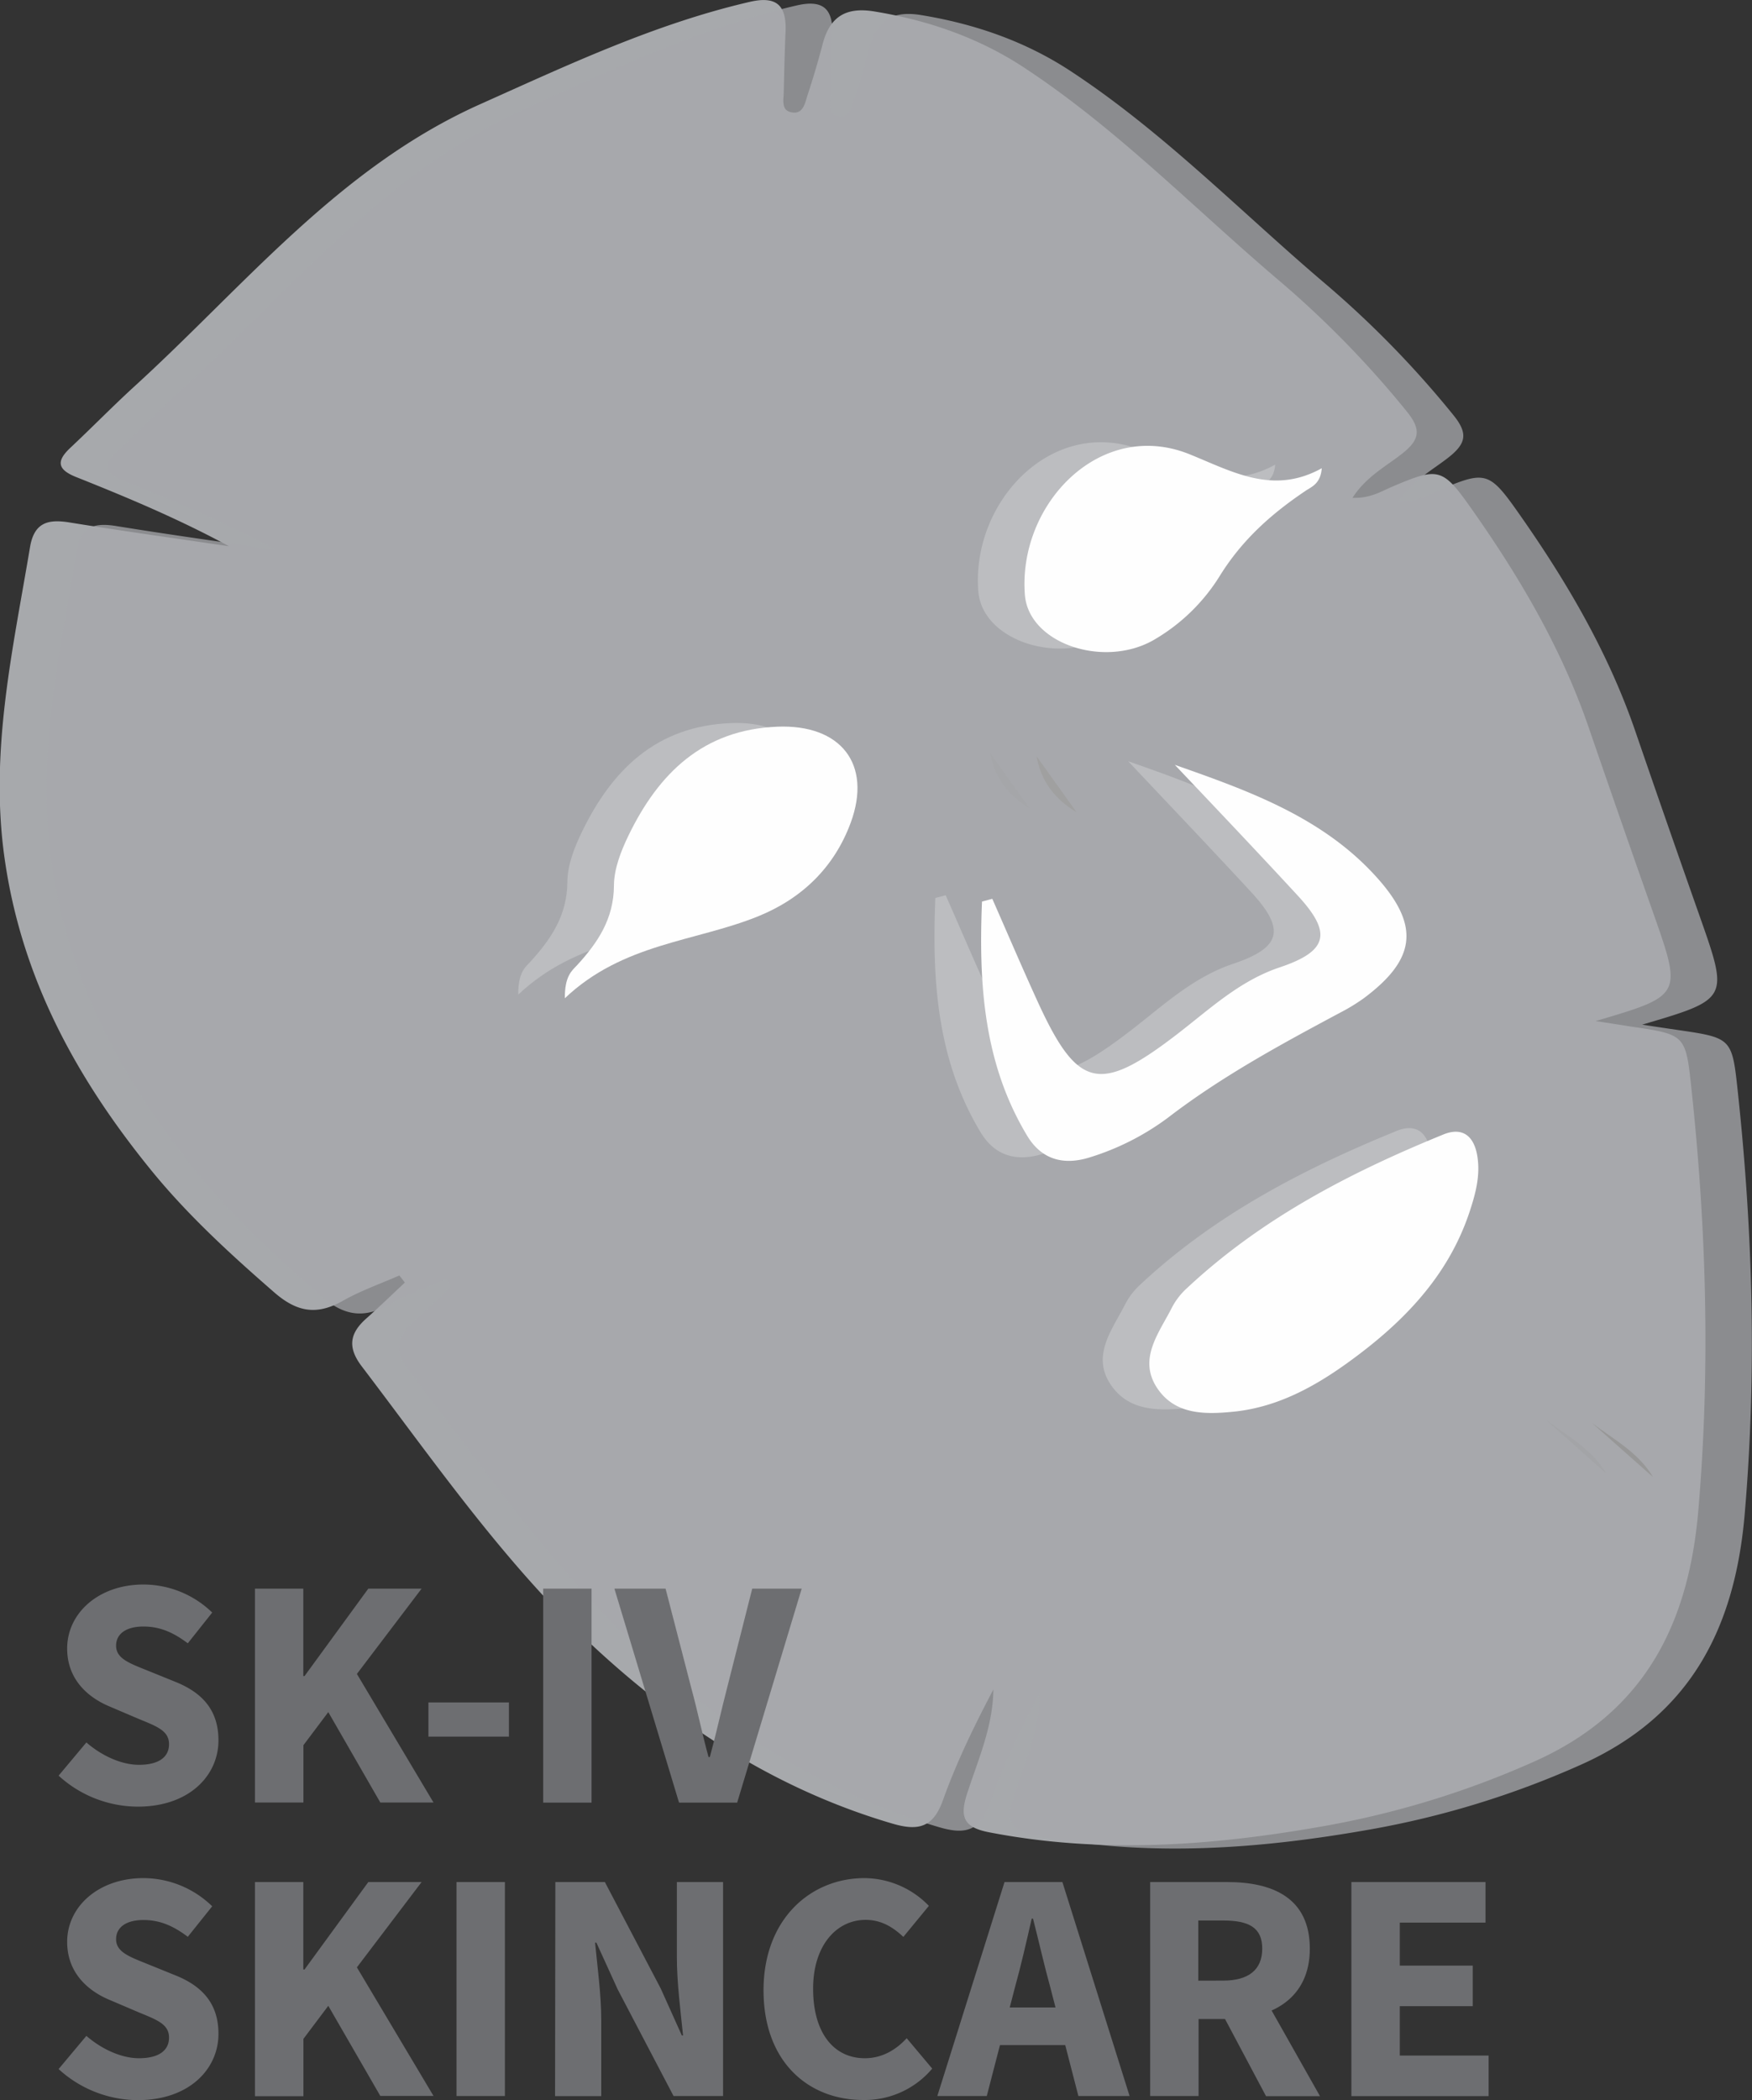 <svg id="Layer_1" data-name="Layer 1" xmlns="http://www.w3.org/2000/svg" viewBox="0 0 493.06 590.88"><rect x="0" y="0" width="493.06" height="590.88" fill="#333333" stroke="none"/><defs><style>.cls-1,.cls-5{fill:#a7a9ac;}.cls-2{fill:#fefefe;}.cls-3{fill:#979797;}.cls-4{fill:#a0a0a0;}.cls-5{opacity:0.76;}.cls-6{fill:#6d6e71;}</style></defs><path class="cls-1" d="M519.81,381.92c24.44-7.2,24.4-7.19,16.16-30.6q-9.13-25.92-18.07-51.92c-7.72-22.52-19.69-42.76-33.32-62.06-7.87-11.15-9.15-11.24-21.88-5.83-3.21,1.36-6.29,3.38-11.31,3.18,3.95-6.07,9.48-8.85,14.06-12.49,4.9-3.9,5.37-6.75,1.14-11.91A278.87,278.87,0,0,0,431,173.79c-23.93-20.28-45.86-43-72.24-60.29-12.69-8.31-26.91-13.21-42-15.67-8.07-1.31-12.5,1.6-14.49,9.24q-1.86,7.13-4.17,14.12c-.77,2.36-1.23,5.81-4.76,5-2.84-.65-2-3.65-2-5.88.14-5.55.25-11.11.5-16.66.32-7.18-2.17-10.32-10-8.52-26.67,6.16-51.15,17.72-76,28.84-39.84,17.84-66.43,51.32-97.48,79.59-6,5.5-11.74,11.38-17.73,17-4.06,3.78-3.76,6.17,1.6,8.3,14.51,5.78,28.92,11.83,43,19.46-15-2.21-29.94-4.28-44.86-6.69-6.11-1-10,0-11.16,7-4.86,29-11.42,57.53-7.14,87.56,4.8,33.78,20.26,61.88,41.16,87.6,10.31,12.69,22.4,23.75,34.78,34.52,6.47,5.62,12.07,6.4,19.31,2.29,5-2.84,10.55-4.77,15.85-7.1l1.54,2c-3.6,3.36-7.14,6.81-10.82,10.08-4.69,4.15-5.41,8.11-1.31,13.5,21.39,28.11,41.51,57.37,67.85,81.21,23.73,21.48,50.44,38.36,81.58,47.47,7.21,2.11,11.43,1.08,14.17-6.73C340,590.37,345,580.12,350.33,570c-.1,10.39-4.3,19.78-7.4,29.32-2.18,6.73-.78,9.49,6.11,10.84,31.67,6.18,63.24,3.81,94.57-1.77a253.33,253.33,0,0,0,58.91-18.11c30.94-13.78,43.43-38.51,46.19-70.52,3.4-39.59,2.32-79-1.89-118.46-1.66-15.56-1.57-15.57-17.13-17.84C526.86,383,524,382.56,519.81,381.92Z" transform="translate(-70.77 -94.62)"/><path class="cls-2" d="M334,347.28c-.94,22.88.36,45.38,12.71,65.89,4.19,7,10.56,8.39,17.89,6a72.45,72.45,0,0,0,21.76-11.09c15.12-11.61,31.78-20.63,48.5-29.58a51.67,51.67,0,0,0,6.68-4.09c14.45-10.82,15.8-20.18,3.8-33.66-15.22-17.1-36.13-24.59-57.07-31.94,11.55,12.27,23.19,24.45,34.62,36.83,9.69,10.49,8.54,15.6-5.11,20.18-11.25,3.78-19.56,11.63-28.57,18.59-22.22,17.14-28.29,15.73-39.76-9.47-4.29-9.42-8.36-18.94-12.53-28.41Z" transform="translate(-70.77 -94.62)"/><path class="cls-2" d="M405.52,490.74c11.76-1.37,21.84-6.82,31.19-13.54,15.38-11.05,28.44-24.15,34.57-42.75,1.65-5,3-10.06,2.16-15.41-.88-5.68-4.08-8.47-9.62-6.21-26.19,10.68-51.09,23.59-72,43.11a20,20,0,0,0-4.25,5.38c-3.59,7.17-9.71,14.48-4.33,22.73C388.39,491.9,397.12,491.64,405.52,490.74Z" transform="translate(-70.77 -94.62)"/><path class="cls-2" d="M216.62,374.48c16.36-15.49,36.58-15.88,54.27-23,12.42-5,21.55-13.8,26.19-26.4,6.07-16.5-2.83-27.72-20.64-27-20.91.82-33.43,13.1-41.92,30.65-2.11,4.36-4.06,9.34-4.08,14.05-.05,9.36-4.54,16-10.41,22.45C218.55,366.79,216.58,368.28,216.62,374.48Z" transform="translate(-70.77 -94.62)"/><path class="cls-2" d="M429.64,225.36c-13.73,7.62-25.17.91-37.22-3.94-25.15-10.14-48.32,14.06-46.33,39.57,1.06,13.6,21.92,20.7,36,12.85A53.19,53.19,0,0,0,401,255.59c6.3-10.13,14.52-17.43,24.08-23.86C426.76,230.57,429.29,229.77,429.64,225.36Z" transform="translate(-70.77 -94.62)"/><path class="cls-3" d="M505.68,494l17.16,15.26C518.77,502.27,511.76,498.63,505.68,494Z" transform="translate(-70.77 -94.62)"/><path class="cls-4" d="M349.39,306.42c1.21,7,5.17,12.1,11.24,15.72Z" transform="translate(-70.77 -94.62)"/><path class="cls-5" d="M532.92,382.93c24.44-7.2,24.4-7.19,16.16-30.59q-9.14-25.93-18.07-51.92c-7.72-22.52-19.69-42.76-33.32-62.07-7.87-11.15-9.15-11.23-21.88-5.83-3.21,1.37-6.29,3.38-11.31,3.18,3.95-6.06,9.48-8.84,14.06-12.48,4.9-3.91,5.37-6.75,1.14-11.92a279.5,279.5,0,0,0-35.55-36.5c-23.93-20.27-45.86-43-72.24-60.28-12.69-8.31-26.91-13.21-42-15.67-8.07-1.31-12.5,1.59-14.49,9.24q-1.86,7.13-4.17,14.12c-.77,2.35-1.23,5.81-4.76,5-2.84-.66-2-3.66-2-5.88.14-5.55.25-11.11.5-16.66.32-7.18-2.17-10.33-10-8.52-26.67,6.16-51.15,17.72-76,28.83-39.84,17.85-66.43,51.32-97.48,79.59-6,5.51-11.74,11.39-17.73,17-4.06,3.79-3.76,6.18,1.6,8.31,14.51,5.77,28.92,11.82,43,19.46-15-2.21-29.94-4.28-44.86-6.7-6.11-1-10,0-11.16,7-4.86,29-11.42,57.52-7.14,87.55,4.8,33.78,20.26,61.89,41.16,87.61,10.31,12.68,22.4,23.75,34.78,34.51,6.47,5.63,12.07,6.4,19.31,2.3,5-2.85,10.55-4.77,15.85-7.11l1.54,2c-3.6,3.37-7.14,6.81-10.82,10.08-4.69,4.16-5.41,8.12-1.31,13.5,21.39,28.11,41.51,57.38,67.85,81.22,23.73,21.47,50.44,38.36,81.58,47.47,7.21,2.11,11.43,1.08,14.17-6.73,3.75-10.69,8.76-20.94,14.06-31.11-.1,10.4-4.3,19.79-7.4,29.33-2.18,6.72-.78,9.49,6.11,10.83,31.67,6.19,63.24,3.81,94.57-1.76a253.36,253.36,0,0,0,58.91-18.12c30.94-13.78,43.43-38.5,46.19-70.51,3.4-39.59,2.32-79-1.89-118.47-1.66-15.55-1.57-15.56-17.13-17.83C540,384,537.15,383.58,532.92,382.93Z" transform="translate(-70.77 -94.62)"/><path class="cls-2" d="M347.13,348.3c-.94,22.88.36,45.38,12.71,65.89,4.19,6.95,10.56,8.38,17.89,6a72.47,72.47,0,0,0,21.76-11.1c15.12-11.61,31.78-20.63,48.5-29.57a52.81,52.81,0,0,0,6.68-4.09c14.45-10.82,15.8-20.18,3.8-33.67-15.22-17.1-36.13-24.59-57.07-31.93C413,322.07,424.59,334.26,436,346.63c9.69,10.49,8.54,15.61-5.11,20.19-11.25,3.77-19.56,11.63-28.57,18.58-22.22,17.15-28.29,15.73-39.76-9.46-4.29-9.42-8.36-18.94-12.53-28.42Z" transform="translate(-70.77 -94.62)"/><path class="cls-2" d="M418.63,491.76c11.76-1.37,21.84-6.83,31.19-13.54,15.38-11.05,28.44-24.16,34.57-42.75,1.65-5,3-10.06,2.16-15.42-.88-5.68-4.08-8.47-9.62-6.2-26.19,10.68-51.09,23.58-72,43.11a19.85,19.85,0,0,0-4.25,5.38c-3.59,7.17-9.71,14.47-4.33,22.73C401.5,492.92,410.23,492.65,418.63,491.76Z" transform="translate(-70.77 -94.62)"/><path class="cls-2" d="M229.73,375.5c16.36-15.49,36.58-15.88,54.27-23,12.42-5,21.55-13.81,26.19-26.41,6.07-16.5-2.83-27.71-20.64-27-20.91.83-33.43,13.1-41.92,30.65-2.11,4.36-4.06,9.35-4.08,14.05-.05,9.37-4.54,16.06-10.41,22.45C231.66,367.8,229.69,369.3,229.73,375.5Z" transform="translate(-70.77 -94.62)"/><path class="cls-2" d="M442.75,226.37c-13.73,7.62-25.17.92-37.22-3.94C380.38,212.29,357.21,236.5,359.2,262c1.06,13.6,21.92,20.69,36,12.84a53.16,53.16,0,0,0,18.89-18.24c6.3-10.14,14.52-17.43,24.08-23.86C439.87,231.58,442.4,230.78,442.75,226.37Z" transform="translate(-70.77 -94.62)"/><path class="cls-3" d="M518.79,495,536,510.26C531.88,503.28,524.87,499.64,518.79,495Z" transform="translate(-70.77 -94.62)"/><path class="cls-4" d="M362.5,307.43c1.21,7,5.17,12.1,11.24,15.72Z" transform="translate(-70.77 -94.62)"/><path class="cls-6" d="M87.26,594.24l7.82-9.34c4.28,3.72,9.84,6.29,14.79,6.29,5.69,0,8.47-2.24,8.47-5.81,0-3.8-3.43-5-8.69-7.17l-7.82-3.34c-6.24-2.54-12.16-7.66-12.16-16.41,0-10,8.92-18,21.45-18a27.81,27.81,0,0,1,19.37,7.89L123.62,557c-4-3-7.74-4.72-12.5-4.72s-7.68,2-7.68,5.4c0,3.7,3.94,5,9.2,7.13l7.67,3.11c7.35,3,11.94,7.87,11.94,16.38,0,10-8.33,18.66-22.68,18.66A33.15,33.15,0,0,1,87.26,594.24Z" transform="translate(-70.77 -94.62)"/><path class="cls-6" d="M142.52,541.62h13.61v24.6h.34l17.95-24.6h15l-18.21,24,21.56,36.18H177.8l-14.64-25.44-7,9.31v16.13H142.52Z" transform="translate(-70.77 -94.62)"/><path class="cls-6" d="M191.34,573.64H214v9.62H191.34Z" transform="translate(-70.77 -94.62)"/><path class="cls-6" d="M223.64,541.62h13.61v60.21H223.64Z" transform="translate(-70.77 -94.62)"/><path class="cls-6" d="M243.68,541.62h14.4l7.26,28.06c1.8,6.58,3,12.66,4.83,19.31h.37c1.82-6.65,3.11-12.73,4.82-19.31l7.11-28.06h13.92l-18.16,60.21H261.87Z" transform="translate(-70.77 -94.62)"/><path class="cls-6" d="M87.26,676.8l7.82-9.34c4.28,3.72,9.84,6.29,14.79,6.29,5.69,0,8.47-2.24,8.47-5.81,0-3.8-3.43-5-8.69-7.17l-7.82-3.34c-6.24-2.54-12.16-7.67-12.16-16.42,0-10,8.92-17.94,21.45-17.94A27.81,27.81,0,0,1,130.49,631l-6.87,8.58c-4-3-7.74-4.72-12.5-4.72s-7.68,2-7.68,5.4c0,3.7,3.94,5,9.2,7.13l7.67,3.11c7.35,3,11.94,7.87,11.94,16.38,0,10-8.33,18.66-22.68,18.66A33.15,33.15,0,0,1,87.26,676.8Z" transform="translate(-70.77 -94.62)"/><path class="cls-6" d="M142.52,624.18h13.61v24.6h.34l17.95-24.6h15l-18.21,24,21.56,36.18H177.8L163.16,659l-7,9.3v16.14H142.52Z" transform="translate(-70.77 -94.62)"/><path class="cls-6" d="M199.25,624.18h13.61v60.21H199.25Z" transform="translate(-70.77 -94.62)"/><path class="cls-6" d="M227.06,624.18H241l15.71,29.94,5.95,13.23H263c-.64-6.37-1.74-14.8-1.74-21.9V624.18h13v60.21H260.33l-15.72-30-6-13.16h-.37c.64,6.65,1.74,14.71,1.74,21.81v21.37h-13Z" transform="translate(-70.77 -94.62)"/><path class="cls-6" d="M285.65,654.63c0-20,13.2-31.56,28.42-31.56a25.41,25.41,0,0,1,18.11,7.81L325,639.61c-3-2.81-6.27-4.79-10.62-4.79-8.26,0-14.78,7.28-14.78,19.36,0,12.37,5.76,19.57,14.56,19.57,4.94,0,8.84-2.44,11.78-5.63l7.18,8.55a24.81,24.81,0,0,1-19.45,8.83C298.4,685.5,285.65,674.92,285.65,654.63Z" transform="translate(-70.77 -94.62)"/><path class="cls-6" d="M353.47,624.18h16.29l18.91,60.21H374.26l-7.88-30.49c-1.67-6-3.28-13.15-4.89-19.43h-.37c-1.45,6.36-3.06,13.41-4.74,19.43l-7.91,30.49H334.56ZM347,659.47h29v10.58H347Z" transform="translate(-70.77 -94.62)"/><path class="cls-6" d="M394.46,624.18h21.69c12.77,0,23.24,4.43,23.24,18.75,0,13.84-10.47,19.79-23.24,19.79h-8.07v21.67H394.46ZM415,651.91c7.16,0,11-3.06,11-9S422.2,635,415,635h-7v16.93Zm-1.38,7.22,9.42-8.71,19.21,34H427.06Z" transform="translate(-70.77 -94.62)"/><path class="cls-6" d="M451.09,624.18h37.74v11.41H464.71v12.1h20.53V659.1H464.71V673h25v11.41H451.09Z" transform="translate(-70.77 -94.62)"/></svg>